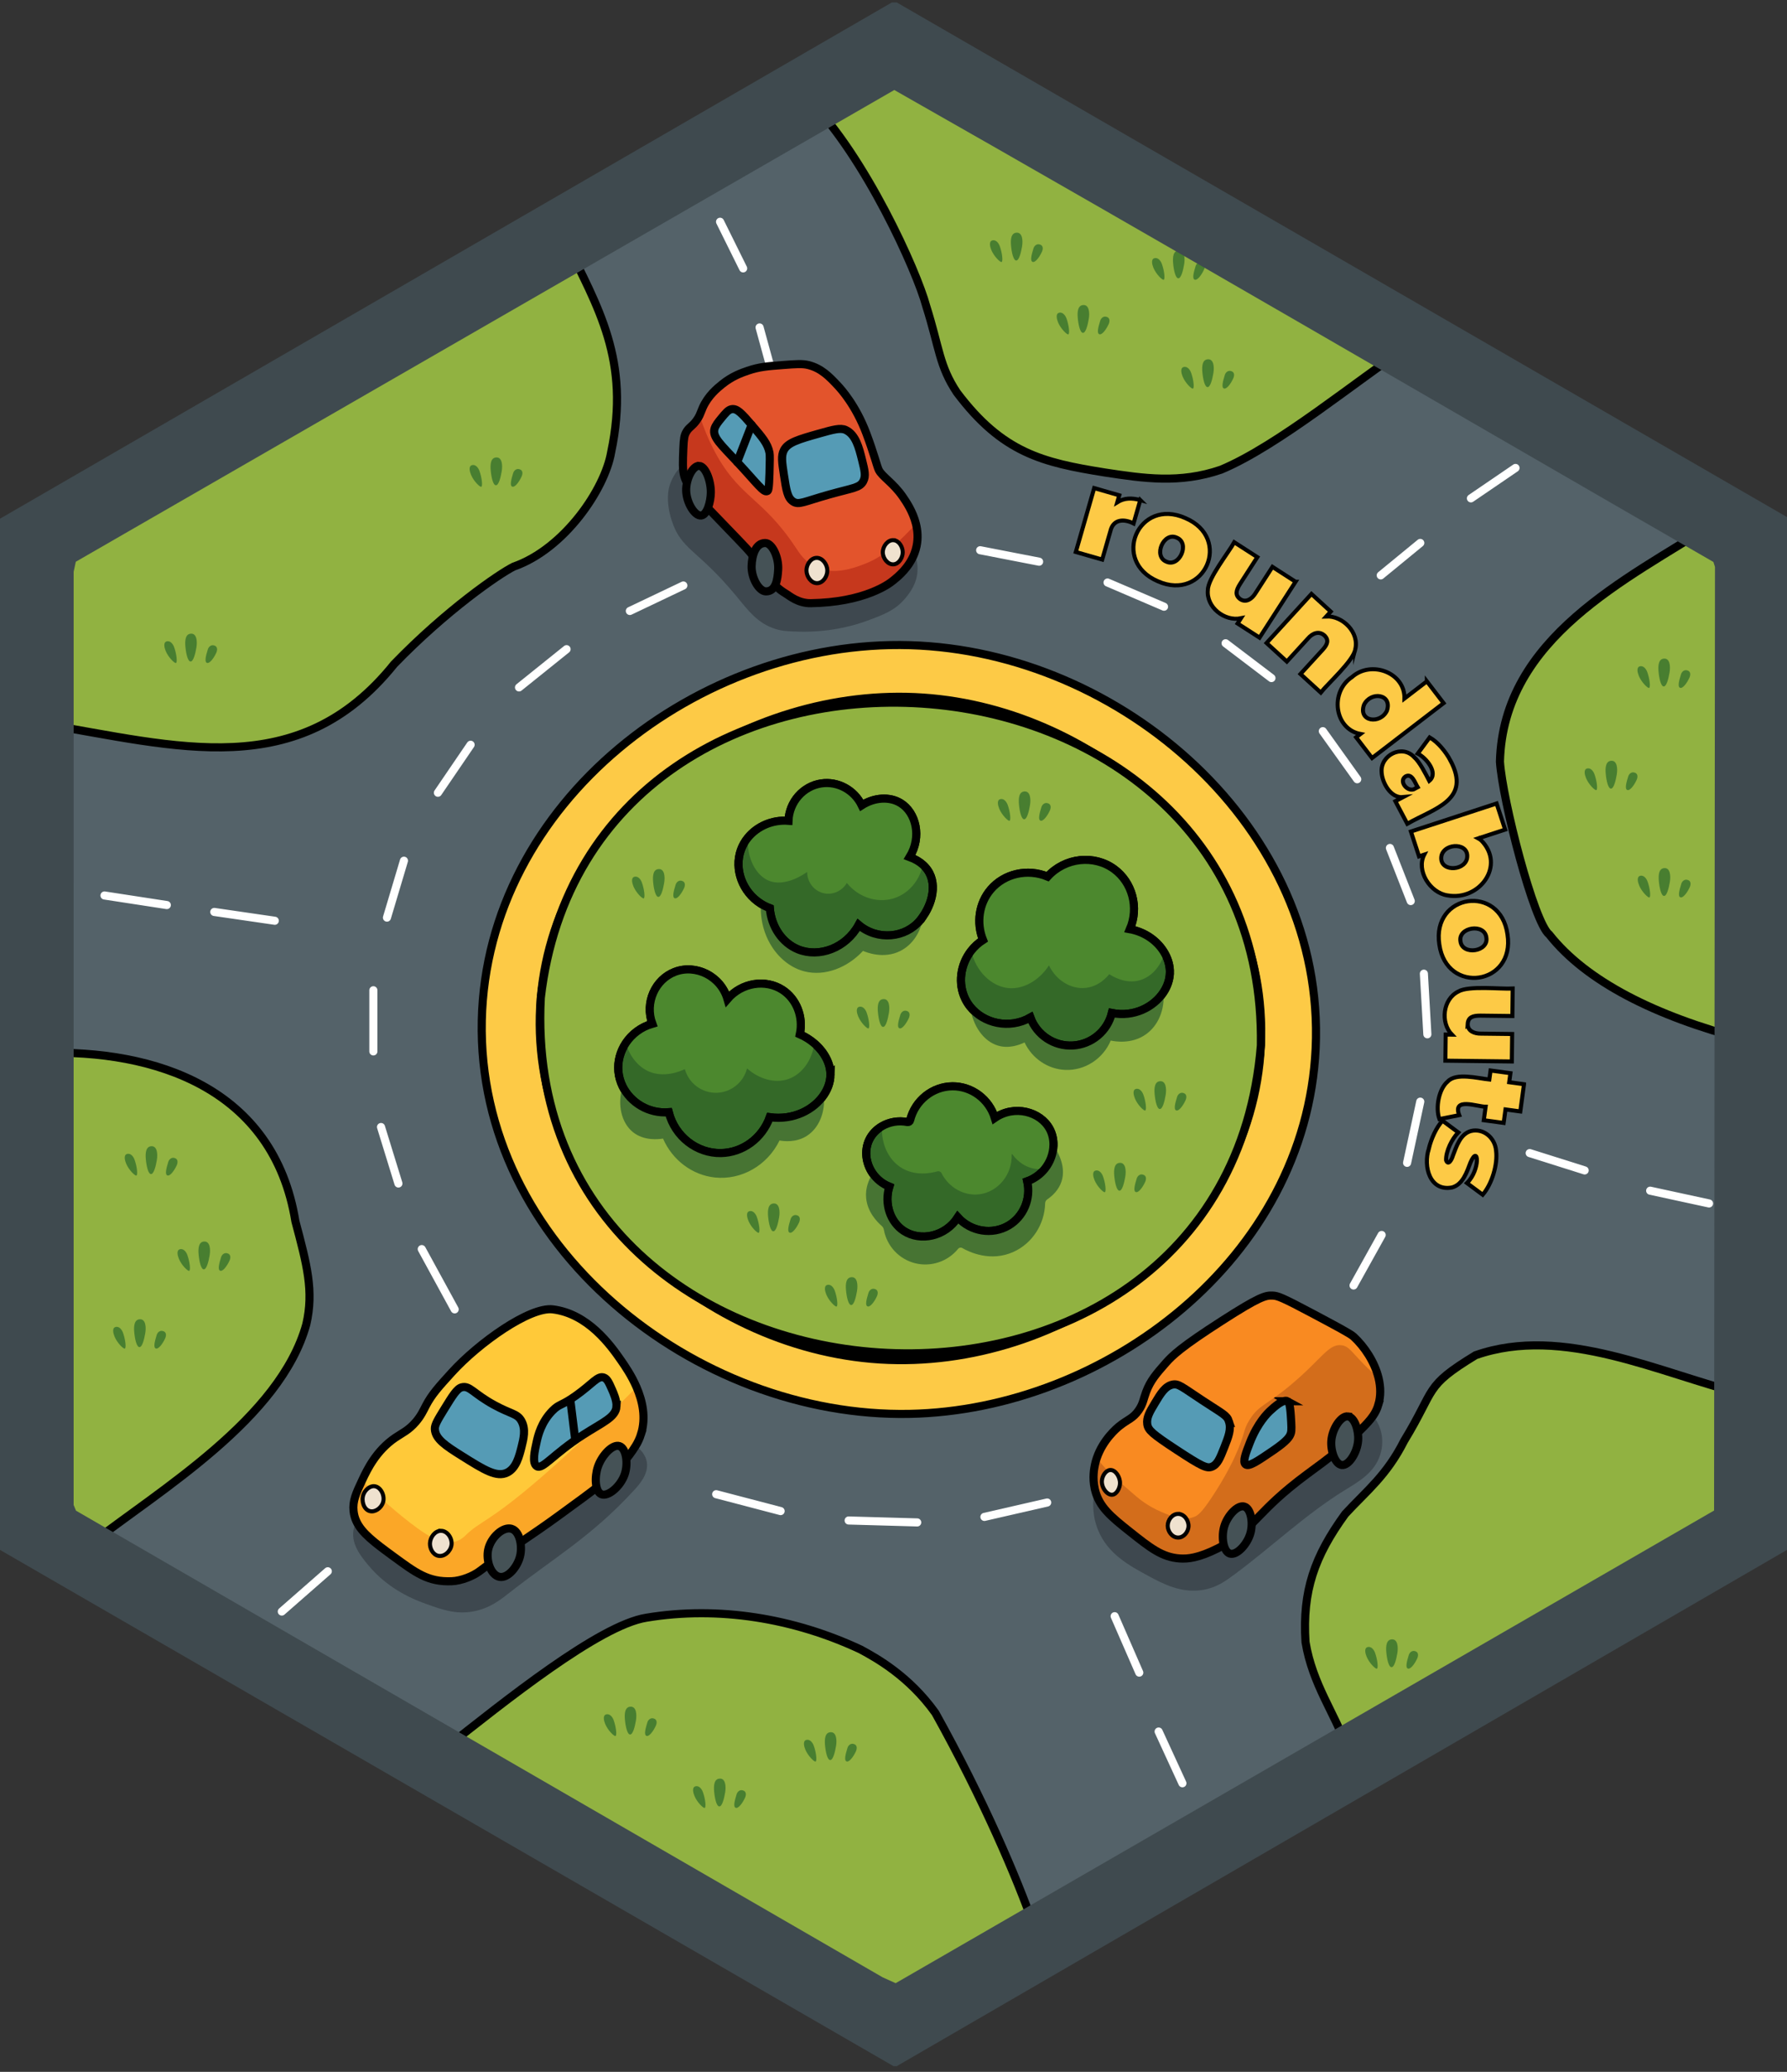 <?xml version="1.0" encoding="UTF-8"?>
<svg id="Layer_1" data-name="Layer 1" xmlns="http://www.w3.org/2000/svg" viewBox="0 0 2206 2557">
  <rect x="0" y="0" width="2206" height="2557" fill="#333333" stroke="none"/>
  <defs>
    <style>
      .cls-1 {
        fill: #d36d1b;
      }

      .cls-2 {
        fill: #477433;
      }

      .cls-3 {
        fill: #559bb5;
      }

      .cls-3, .cls-4, .cls-5, .cls-6, .cls-7, .cls-8, .cls-9, .cls-10, .cls-11, .cls-12 {
        stroke-miterlimit: 10;
      }

      .cls-3, .cls-4, .cls-5, .cls-6, .cls-8, .cls-9, .cls-10, .cls-11, .cls-12 {
        stroke: #000;
      }

      .cls-3, .cls-4, .cls-6, .cls-7, .cls-8, .cls-9, .cls-11, .cls-12 {
        stroke-width: 10px;
      }

      .cls-13 {
        fill: #3e484f;
      }

      .cls-14 {
        fill: #3f4a4f;
      }

      .cls-15 {
        fill: #4c882e;
      }

      .cls-16 {
        fill: #f98a21;
      }

      .cls-17 {
        fill: #e3542c;
      }

      .cls-4 {
        fill: #346928;
      }

      .cls-5 {
        fill: #efe2cf;
      }

      .cls-5, .cls-10 {
        stroke-width: 5px;
      }

      .cls-18 {
        fill: #c6381d;
      }

      .cls-19 {
        fill: #ffc939;
      }

      .cls-6 {
        fill: #455256;
      }

      .cls-20 {
        fill: #487e30;
      }

      .cls-7 {
        stroke: #fff;
      }

      .cls-7, .cls-8, .cls-12 {
        fill: none;
      }

      .cls-7, .cls-12 {
        stroke-linecap: round;
      }

      .cls-21 {
        fill: #546269;
      }

      .cls-22 {
        fill: #fba727;
      }

      .cls-9, .cls-10 {
        fill: #fdca46;
      }

      .cls-11 {
        fill: #91b241;
      }
    </style>
  </defs>
  <polygon class="cls-21" points="2159.1 673.75 2159.1 1877.25 1668.05 2161.21 1282.71 2384.05 1111.6 2483 1107.6 2483 554.28 2164.69 116.18 1912.66 58.1 1879.25 58.1 673.75 703.72 302.34 1004.83 129.12 1107.6 70 1111.6 70 1743.68 434.31 2121.78 652.24 2159.1 673.75"/>
  <path class="cls-9" d="M1123.14,796.26c-260.01-7.54-522.44,193.55-528.38,463.14-6.13,278.26,264.02,490.89,528.38,485.56,241.24-4.87,489.08-191.48,501-451.19,12.48-271.9-239.75-489.93-501-497.51ZM1556.52,1290.26c-11,235.62-246.07,401.53-470.24,387.57-225.83-14.06-438.8-210.58-418.68-446.23,19.7-230.76,253.22-385.66,472.02-370.68,217.57,14.89,427.69,198.26,416.9,429.34Z"/>
  <g>
    <path class="cls-11" d="M754.49,557.95c-7.8,45.84-57.83,119.56-120.35,141.34-18.45,9.23-83.27,53.83-147.64,120.35-118.11,147.02-267.55,101.27-434.5,73.53v-225.42l645.62-371.41c40.69,83.37,80.78,148.1,56.87,261.61Z"/>
    <path class="cls-11" d="M1737.58,428.31c-61.94,40.49-159.68,121.92-230.21,151.33-51.01,17.53-95.48,10.78-143.44,3.5-76.74-12.24-126.45-24.03-182.62-98.66-21.95-33-21.46-54.6-37.79-106.35-11.84-44.27-75.64-185.09-144.79-255.01,0,0,102.77-59.12,102.77-59.12,4.32-4.34,632.36,364.55,636.08,364.31Z"/>
    <path class="cls-11" d="M2153,667.75v615.02c-109.71-28.83-194.63-71.34-240.5-129.37-18.9-14.57-57.7-165.72-60.87-213.41,3.99-153.26,156.79-225.03,264.05-293.75l37.32,21.51Z"/>
    <path class="cls-11" d="M2153,1720.73v150.52l-491.05,283.96c-13.95-40.33-41.7-76.37-50.32-128.58-4.04-63.19,11.02-105.83,48.98-158.13,26.52-28.68,51.15-47.46,72.77-90.26,39.95-65.51,23.83-66.38,88.16-105.66,108.17-37.97,227.96,22.63,331.46,48.15Z"/>
    <path class="cls-11" d="M1276.61,2378.05l-171.11,98.95c-4.39,4.17-553.56-318.44-557.32-318.31,74.17-58.53,191.28-152.83,249.69-162.15,89.06-14.82,182.09.61,264.49,39.18,19.4,10.47,59.89,32.88,92.36,78.38,59.69,107.27,100.68,203.78,121.89,263.95Z"/>
    <path class="cls-11" d="M378.13,1634.4c-32.17,116.3-179.63,203.85-268.05,272.26l-58.08-33.41v-573.73c138.9-4.32,285.89,42.96,312.68,207.9,14.15,53,22.96,86.01,13.45,126.98Z"/>
    <path class="cls-11" d="M1556.52,1290.26c-44.35,544.15-916.68,485.67-888.92-58.68,60.4-521.33,897.46-466.81,888.92,58.68Z"/>
  </g>
  <g>
    <g>
      <path class="cls-20" d="M1491.57,443.41c-7.41,0-7.95,8.62-7.29,15.91.77,8.5,2.91,18.38,6.41,18.45,3.43.07,5.86-9.35,7.18-17.18s.38-17.18-6.3-17.18Z"/>
      <path class="cls-20" d="M1520.95,458.43c4.31,2.15,1.74,7.97,1.55,8.4-3.35,7.36-8.59,13.96-11.71,12.59-3.08-1.35-1.33-8.4,1.22-16.68,1.04-3.38,4.53-6.52,8.95-4.31Z"/>
      <path class="cls-20" d="M1470.36,459.98c-1.33-3.65-4.7-8.4-9.39-6.96-4.31,1.33-2.55,8.06-.99,11.82,3.34,8.03,11.11,15.48,12.7,14.76,1.88-.84.71-11.29-2.32-19.62Z"/>
    </g>
    <g>
      <path class="cls-20" d="M1455.48,309.11c-7.41,0-7.95,8.62-7.29,15.91.77,8.5,2.91,18.38,6.41,18.45,3.43.07,5.86-9.35,7.18-17.18s.38-17.18-6.3-17.18Z"/>
      <path class="cls-20" d="M1484.86,324.14c4.31,2.15,1.74,7.97,1.55,8.4-3.35,7.36-8.59,13.96-11.71,12.59-3.08-1.35-1.33-8.4,1.22-16.68,1.04-3.38,4.53-6.52,8.95-4.31Z"/>
      <path class="cls-20" d="M1434.27,325.68c-1.33-3.65-4.7-8.4-9.39-6.96-4.31,1.33-2.55,8.06-.99,11.82,3.34,8.03,11.11,15.48,12.7,14.76,1.88-.84.71-11.29-2.32-19.62Z"/>
    </g>
    <g>
      <path class="cls-20" d="M1337.75,376.45c-7.41,0-7.95,8.62-7.29,15.91.77,8.5,2.91,18.38,6.41,18.45,3.43.07,5.86-9.35,7.18-17.18s.38-17.18-6.3-17.18Z"/>
      <path class="cls-20" d="M1367.13,391.47c4.31,2.15,1.74,7.97,1.55,8.4-3.35,7.36-8.59,13.96-11.71,12.59-3.08-1.35-1.33-8.4,1.22-16.68,1.04-3.38,4.53-6.52,8.95-4.31Z"/>
      <path class="cls-20" d="M1316.54,393.02c-1.33-3.65-4.7-8.4-9.39-6.96-4.31,1.33-2.55,8.06-.99,11.82,3.34,8.03,11.11,15.48,12.7,14.76,1.88-.84.71-11.29-2.32-19.62Z"/>
    </g>
    <g>
      <path class="cls-20" d="M1255.37,287.16c-7.41,0-7.95,8.62-7.29,15.91.77,8.5,2.91,18.38,6.41,18.45,3.43.07,5.86-9.35,7.18-17.18s.38-17.18-6.3-17.18Z"/>
      <path class="cls-20" d="M1284.75,302.18c4.31,2.15,1.74,7.97,1.55,8.4-3.35,7.36-8.59,13.96-11.71,12.59-3.08-1.35-1.33-8.4,1.22-16.68,1.04-3.38,4.53-6.52,8.95-4.31Z"/>
      <path class="cls-20" d="M1234.16,303.73c-1.33-3.65-4.7-8.4-9.39-6.96-4.31,1.33-2.55,8.06-.99,11.82,3.34,8.03,11.11,15.48,12.7,14.76,1.88-.84.71-11.29-2.32-19.62Z"/>
    </g>
    <g>
      <path class="cls-20" d="M2054.7,812.82c-7.41,0-7.95,8.62-7.29,15.91.77,8.5,2.91,18.38,6.41,18.45,3.43.07,5.86-9.35,7.18-17.18s.38-17.18-6.3-17.18Z"/>
      <path class="cls-20" d="M2084.08,827.84c4.31,2.15,1.74,7.97,1.55,8.4-3.35,7.36-8.59,13.96-11.71,12.59-3.08-1.35-1.33-8.4,1.22-16.68,1.04-3.38,4.53-6.52,8.95-4.31Z"/>
      <path class="cls-20" d="M2033.49,829.39c-1.33-3.65-4.7-8.4-9.39-6.96-4.31,1.33-2.55,8.06-.99,11.82,3.34,8.03,11.11,15.48,12.7,14.76,1.88-.84.71-11.29-2.32-19.62Z"/>
    </g>
    <g>
      <path class="cls-20" d="M1989.52,938.92c-7.41,0-7.95,8.62-7.29,15.91.77,8.5,2.91,18.38,6.41,18.45,3.43.07,5.86-9.35,7.18-17.18s.38-17.18-6.3-17.18Z"/>
      <path class="cls-20" d="M2018.91,953.94c4.31,2.15,1.74,7.97,1.55,8.4-3.35,7.36-8.59,13.96-11.71,12.59-3.08-1.35-1.33-8.4,1.22-16.68,1.04-3.38,4.53-6.52,8.95-4.31Z"/>
      <path class="cls-20" d="M1968.31,955.49c-1.33-3.65-4.7-8.4-9.39-6.96-4.31,1.33-2.55,8.06-.99,11.82,3.34,8.03,11.11,15.48,12.7,14.76,1.88-.84.71-11.29-2.32-19.62Z"/>
    </g>
    <g>
      <path class="cls-20" d="M2055.07,1071.38c-7.41,0-7.95,8.62-7.29,15.91.77,8.5,2.91,18.38,6.41,18.45,3.43.07,5.86-9.35,7.18-17.18s.38-17.18-6.3-17.18Z"/>
      <path class="cls-20" d="M2084.46,1086.4c4.31,2.15,1.74,7.97,1.55,8.4-3.35,7.36-8.59,13.96-11.71,12.59-3.08-1.35-1.33-8.4,1.22-16.68,1.04-3.38,4.53-6.52,8.95-4.31Z"/>
      <path class="cls-20" d="M2033.86,1087.95c-1.33-3.65-4.7-8.4-9.39-6.96-4.31,1.33-2.55,8.06-.99,11.82,3.34,8.03,11.11,15.48,12.7,14.76,1.88-.84.71-11.29-2.32-19.62Z"/>
    </g>
    <g>
      <path class="cls-20" d="M1718.65,2023.23c-7.41,0-7.95,8.62-7.29,15.91.77,8.5,2.91,18.38,6.41,18.45,3.43.07,5.86-9.35,7.18-17.18s.38-17.18-6.3-17.18Z"/>
      <path class="cls-20" d="M1748.04,2038.25c4.31,2.15,1.74,7.97,1.55,8.4-3.35,7.36-8.59,13.96-11.71,12.59-3.08-1.35-1.33-8.4,1.22-16.68,1.04-3.38,4.53-6.52,8.95-4.31Z"/>
      <path class="cls-20" d="M1697.44,2039.8c-1.33-3.65-4.7-8.4-9.39-6.96-4.31,1.33-2.55,8.06-.99,11.82,3.34,8.03,11.11,15.48,12.7,14.76,1.88-.84.71-11.29-2.32-19.62Z"/>
    </g>
    <g>
      <path class="cls-20" d="M1265.16,976.76c-7.41,0-7.95,8.62-7.29,15.91.77,8.5,2.91,18.38,6.41,18.45,3.43.07,5.86-9.35,7.18-17.18s.38-17.18-6.3-17.18Z"/>
      <path class="cls-20" d="M1294.54,991.78c4.31,2.15,1.74,7.97,1.55,8.4-3.35,7.36-8.59,13.96-11.71,12.59-3.08-1.35-1.33-8.4,1.22-16.68,1.04-3.38,4.53-6.52,8.95-4.31Z"/>
      <path class="cls-20" d="M1243.95,993.33c-1.33-3.65-4.7-8.4-9.39-6.96-4.31,1.33-2.55,8.06-.99,11.82,3.34,8.03,11.11,15.48,12.7,14.76,1.88-.84.71-11.29-2.32-19.62Z"/>
    </g>
    <g>
      <path class="cls-20" d="M1091.02,1233.04c-7.41,0-7.95,8.62-7.29,15.91.77,8.5,2.91,18.38,6.41,18.45,3.43.07,5.86-9.35,7.18-17.18s.38-17.18-6.3-17.18Z"/>
      <path class="cls-20" d="M1120.4,1248.07c4.31,2.15,1.74,7.97,1.55,8.4-3.35,7.36-8.59,13.96-11.71,12.59-3.08-1.35-1.33-8.4,1.22-16.68,1.04-3.38,4.53-6.52,8.95-4.31Z"/>
      <path class="cls-20" d="M1069.81,1249.61c-1.33-3.65-4.7-8.4-9.39-6.96-4.31,1.33-2.55,8.06-.99,11.82,3.34,8.03,11.11,15.48,12.7,14.76,1.88-.84.71-11.29-2.32-19.62Z"/>
    </g>
    <g>
      <path class="cls-20" d="M813.57,1072.55c-7.41,0-7.95,8.62-7.29,15.91.77,8.5,2.91,18.38,6.41,18.45,3.43.07,5.86-9.35,7.18-17.18s.38-17.18-6.3-17.18Z"/>
      <path class="cls-20" d="M842.96,1087.58c4.31,2.15,1.74,7.97,1.55,8.4-3.35,7.36-8.59,13.96-11.71,12.59-3.08-1.35-1.33-8.4,1.22-16.68,1.04-3.38,4.53-6.52,8.95-4.31Z"/>
      <path class="cls-20" d="M792.36,1089.12c-1.33-3.65-4.7-8.4-9.39-6.96-4.31,1.33-2.55,8.06-.99,11.82,3.34,8.03,11.11,15.48,12.7,14.76,1.88-.84.71-11.29-2.32-19.62Z"/>
    </g>
    <g>
      <path class="cls-20" d="M1432.64,1334.37c-7.41,0-7.95,8.62-7.29,15.91.77,8.5,2.91,18.38,6.41,18.45,3.43.07,5.86-9.35,7.18-17.18s.38-17.18-6.3-17.18Z"/>
      <path class="cls-20" d="M1462.03,1349.4c4.31,2.15,1.74,7.97,1.55,8.4-3.35,7.36-8.59,13.96-11.71,12.59-3.08-1.35-1.33-8.4,1.22-16.68,1.04-3.38,4.53-6.52,8.95-4.31Z"/>
      <path class="cls-20" d="M1411.43,1350.94c-1.33-3.65-4.7-8.4-9.39-6.96-4.31,1.33-2.55,8.06-.99,11.82,3.34,8.03,11.11,15.48,12.7,14.76,1.88-.84.71-11.29-2.32-19.62Z"/>
    </g>
    <g>
      <path class="cls-20" d="M1382.79,1435.15c-7.41,0-7.95,8.62-7.29,15.91.77,8.5,2.91,18.38,6.41,18.45,3.43.07,5.86-9.35,7.18-17.18s.38-17.18-6.3-17.18Z"/>
      <path class="cls-20" d="M1412.18,1450.17c4.31,2.15,1.74,7.97,1.55,8.4-3.35,7.36-8.59,13.96-11.71,12.59-3.08-1.35-1.33-8.4,1.22-16.68,1.04-3.38,4.53-6.52,8.95-4.31Z"/>
      <path class="cls-20" d="M1361.58,1451.72c-1.33-3.65-4.7-8.4-9.39-6.96-4.31,1.33-2.55,8.06-.99,11.82,3.34,8.03,11.11,15.48,12.7,14.76,1.88-.84.71-11.29-2.32-19.62Z"/>
    </g>
    <g>
      <path class="cls-20" d="M1051.65,1576.26c-7.41,0-7.95,8.62-7.29,15.91.77,8.5,2.91,18.38,6.41,18.45,3.43.07,5.86-9.35,7.18-17.18s.38-17.18-6.3-17.18Z"/>
      <path class="cls-20" d="M1081.04,1591.28c4.31,2.15,1.74,7.97,1.55,8.4-3.35,7.36-8.59,13.96-11.71,12.59-3.08-1.35-1.33-8.4,1.22-16.68,1.04-3.38,4.53-6.52,8.95-4.31Z"/>
      <path class="cls-20" d="M1030.44,1592.83c-1.33-3.65-4.7-8.4-9.39-6.96-4.31,1.33-2.55,8.06-.99,11.82,3.34,8.03,11.11,15.48,12.7,14.76,1.88-.84.71-11.29-2.32-19.62Z"/>
    </g>
    <g>
      <path class="cls-20" d="M955.49,1485.27c-7.41,0-7.95,8.62-7.29,15.91.77,8.5,2.91,18.38,6.41,18.45,3.43.07,5.86-9.35,7.18-17.18s.38-17.18-6.3-17.18Z"/>
      <path class="cls-20" d="M984.88,1500.29c4.31,2.15,1.74,7.97,1.55,8.4-3.35,7.36-8.59,13.96-11.71,12.59-3.08-1.35-1.33-8.4,1.22-16.68,1.04-3.38,4.53-6.52,8.95-4.31Z"/>
      <path class="cls-20" d="M934.28,1501.84c-1.33-3.65-4.7-8.4-9.39-6.96-4.31,1.33-2.55,8.06-.99,11.82,3.34,8.03,11.11,15.48,12.7,14.76,1.88-.84.71-11.29-2.32-19.62Z"/>
    </g>
    <g>
      <path class="cls-20" d="M1025.74,2137.83c-7.41,0-7.95,8.62-7.29,15.91.77,8.5,2.91,18.38,6.41,18.45,3.43.07,5.86-9.35,7.18-17.18s.38-17.18-6.3-17.18Z"/>
      <path class="cls-20" d="M1055.13,2152.85c4.31,2.15,1.74,7.97,1.55,8.4-3.35,7.36-8.59,13.96-11.71,12.59-3.08-1.35-1.33-8.4,1.22-16.68,1.04-3.38,4.53-6.52,8.95-4.31Z"/>
      <path class="cls-20" d="M1004.53,2154.4c-1.33-3.65-4.7-8.4-9.39-6.96-4.31,1.33-2.55,8.06-.99,11.82,3.34,8.03,11.11,15.48,12.7,14.76,1.88-.84.71-11.29-2.32-19.62Z"/>
    </g>
    <g>
      <path class="cls-20" d="M888.87,2195.08c-7.41,0-7.95,8.62-7.29,15.91.77,8.5,2.91,18.38,6.41,18.45,3.43.07,5.86-9.35,7.18-17.18s.38-17.18-6.3-17.18Z"/>
      <path class="cls-20" d="M918.26,2210.1c4.31,2.15,1.74,7.97,1.55,8.4-3.35,7.36-8.59,13.96-11.71,12.59-3.08-1.35-1.33-8.4,1.22-16.68,1.04-3.38,4.53-6.52,8.95-4.31Z"/>
      <path class="cls-20" d="M867.67,2211.65c-1.33-3.65-4.7-8.4-9.39-6.96-4.31,1.33-2.55,8.06-.99,11.82,3.34,8.03,11.11,15.48,12.7,14.76,1.88-.84.71-11.29-2.32-19.62Z"/>
    </g>
    <g>
      <path class="cls-20" d="M778.72,2106.31c-7.41,0-7.95,8.62-7.29,15.91.77,8.5,2.91,18.38,6.41,18.45,3.43.07,5.86-9.35,7.18-17.18s.38-17.18-6.3-17.18Z"/>
      <path class="cls-20" d="M808.1,2121.33c4.31,2.15,1.74,7.97,1.55,8.4-3.35,7.36-8.59,13.96-11.71,12.59-3.08-1.35-1.33-8.4,1.22-16.68,1.04-3.38,4.53-6.52,8.95-4.31Z"/>
      <path class="cls-20" d="M757.51,2122.88c-1.33-3.65-4.7-8.4-9.39-6.96-4.31,1.33-2.55,8.06-.99,11.82,3.34,8.03,11.11,15.48,12.7,14.76,1.88-.84.71-11.29-2.32-19.62Z"/>
    </g>
    <g>
      <path class="cls-20" d="M252.46,1532.24c-7.41,0-7.95,8.62-7.29,15.91.77,8.5,2.91,18.38,6.41,18.45,3.43.07,5.86-9.35,7.18-17.18s.38-17.18-6.3-17.18Z"/>
      <path class="cls-20" d="M281.85,1547.27c4.31,2.15,1.74,7.97,1.55,8.4-3.35,7.36-8.59,13.96-11.71,12.59-3.08-1.35-1.33-8.4,1.22-16.68,1.04-3.38,4.53-6.52,8.95-4.31Z"/>
      <path class="cls-20" d="M231.25,1548.81c-1.33-3.65-4.7-8.4-9.39-6.96-4.31,1.33-2.55,8.06-.99,11.82,3.34,8.03,11.11,15.48,12.7,14.76,1.88-.84.71-11.29-2.32-19.62Z"/>
    </g>
    <g>
      <path class="cls-20" d="M187.29,1414.62c-7.41,0-7.95,8.62-7.29,15.91.77,8.5,2.91,18.38,6.41,18.45,3.43.07,5.86-9.35,7.18-17.18s.38-17.18-6.3-17.18Z"/>
      <path class="cls-20" d="M216.68,1429.64c4.31,2.15,1.74,7.97,1.55,8.4-3.35,7.36-8.59,13.96-11.71,12.59-3.08-1.35-1.33-8.4,1.22-16.68,1.04-3.38,4.53-6.52,8.95-4.31Z"/>
      <path class="cls-20" d="M166.08,1431.19c-1.33-3.65-4.7-8.4-9.39-6.96-4.31,1.33-2.55,8.06-.99,11.82,3.34,8.03,11.11,15.48,12.7,14.76,1.88-.84.71-11.29-2.32-19.62Z"/>
    </g>
    <g>
      <path class="cls-20" d="M173.01,1628.19c-7.41,0-7.95,8.62-7.29,15.91.77,8.5,2.91,18.38,6.41,18.45,3.43.07,5.86-9.35,7.18-17.18s.38-17.18-6.3-17.18Z"/>
      <path class="cls-20" d="M202.39,1643.22c4.31,2.15,1.74,7.97,1.55,8.4-3.35,7.36-8.59,13.96-11.71,12.59-3.08-1.35-1.33-8.4,1.22-16.68,1.04-3.38,4.53-6.52,8.95-4.31Z"/>
      <path class="cls-20" d="M151.8,1644.76c-1.33-3.65-4.7-8.4-9.39-6.96-4.31,1.33-2.55,8.06-.99,11.82,3.34,8.03,11.11,15.48,12.7,14.76,1.88-.84.71-11.29-2.32-19.62Z"/>
    </g>
    <g>
      <path class="cls-20" d="M613.04,564.54c-7.41,0-7.95,8.62-7.29,15.91.77,8.5,2.91,18.38,6.41,18.45,3.43.07,5.86-9.35,7.18-17.18s.38-17.18-6.3-17.18Z"/>
      <path class="cls-20" d="M642.42,579.56c4.31,2.15,1.74,7.97,1.55,8.4-3.35,7.36-8.59,13.96-11.71,12.59-3.08-1.35-1.33-8.4,1.22-16.68,1.04-3.38,4.53-6.52,8.95-4.31Z"/>
      <path class="cls-20" d="M591.83,581.11c-1.33-3.65-4.7-8.4-9.39-6.96-4.31,1.33-2.55,8.06-.99,11.82,3.34,8.03,11.11,15.48,12.7,14.76,1.88-.84.71-11.29-2.32-19.62Z"/>
    </g>
    <g>
      <path class="cls-20" d="M236.14,782.04c-7.41,0-7.95,8.62-7.29,15.91.77,8.5,2.91,18.38,6.41,18.45,3.43.07,5.86-9.35,7.18-17.18s.38-17.18-6.3-17.18Z"/>
      <path class="cls-20" d="M265.52,797.06c4.31,2.15,1.74,7.97,1.55,8.4-3.35,7.36-8.59,13.96-11.71,12.59-3.08-1.35-1.33-8.4,1.22-16.68,1.04-3.38,4.53-6.52,8.95-4.31Z"/>
      <path class="cls-20" d="M214.93,798.61c-1.33-3.65-4.7-8.4-9.39-6.96-4.31,1.33-2.55,8.06-.99,11.82,3.34,8.03,11.11,15.48,12.7,14.76,1.88-.84.71-11.29-2.32-19.62Z"/>
    </g>
  </g>
  <g>
    <path class="cls-4" d="M1444.17,1200.87c-.27,8.35-3.13,16.58-7.97,23.9-12.06,18.25-36.41,30.84-63.59,25.45-5.5,22.41-25.05,38.72-48.03,40.1-23.12,1.38-44.6-12.68-52.61-34.48-26.08,14.77-57.89,7.33-74.43-13.56-2.26-2.84-4.23-5.93-5.86-9.24-9.37-18.98-6.29-42.45,7.21-59.64,3.98-5.08,8.87-9.61,14.62-13.31-8.54-21.3-4.93-45.41,9.49-62.3,16.73-19.61,45.24-26.23,70.24-15.89,21.59-23.75,57.42-27.33,82.05-9.35,22.51,16.43,30.96,47.42,19.51,74.25,19.37,3.53,34.67,15.18,42.84,29.41,4.46,7.75,6.8,16.27,6.53,24.66Z"/>
    <path class="cls-4" d="M1139.61,1130.79c-1.21,1.78-2.49,3.48-3.82,5.1-17.89,21.78-52.49,25.31-75.8,5.65-15.77,28.78-48.92,40.73-74.86,30.14-19.52-7.98-32.97-27.91-34.84-50.85-3.93-1.49-7.61-3.34-11-5.49-22.82-14.43-33.11-42.4-24.78-66.07,1.97-5.59,4.91-10.74,8.62-15.3,11.43-14.07,30.15-22.52,50.23-20.97.91-23.45,18.26-42.84,40.49-46.12,20.24-3,40.66,7.93,49.91,27.06,15.41-9.82,34.23-11.19,47.84-2.89,19.19,11.69,26.56,41.73,11.29,66.69,6.75,2.49,12.14,5.69,16.33,9.44,19.01,16.87,13.54,44.38.39,63.61Z"/>
    <path class="cls-4" d="M1025.15,1327.04c-.18,8.33-3.09,16.69-8.14,24.22-12.28,18.28-37.25,31.63-66.72,27.57-9.31,26.11-33.52,43.77-60.26,44.26-29.74.53-56.83-20.27-64.5-50.38-24.88,1.93-47.06-11.9-56.93-31.92-2.8-5.7-4.61-11.89-5.21-18.37-1.15-12.39,2.26-24.67,9.08-34.96,7.4-11.15,18.82-19.95,32.82-23.98-9.68-26.05,3.6-54.76,27.77-64.03,25.77-9.88,56.73,5.08,64.98,33.59,17.63-20.51,47.03-24.84,67.79-11.46,17.41,11.22,26.18,33.24,21.53,54.92,6.65,2.94,12.67,6.75,17.84,11.16,12.64,10.77,20.26,25.15,19.95,39.38Z"/>
    <path class="cls-4" d="M1300.47,1413.53c-.25,10.13-3.94,20.49-10.69,28.93-5.37,6.71-12.66,12.22-21.69,15.48,4.88,21.56-4.61,43.74-23.07,54.6-20.04,11.78-46.41,7.73-62.62-10.1-15.39,23.85-46.19,30.12-66.66,16.78-16.64-10.85-24.45-33.35-17.91-54.7-8.77-3.54-15.7-9.39-20.53-16.37-8.63-12.45-10.56-28.51-4.26-41.54,3.38-7,8.95-12.75,15.8-16.71,8.98-5.19,20.14-7.3,31.38-5.09,1.47.29,2.91-.62,3.26-2.08,5.97-24.45,27.75-41.88,52.33-42.05,23.68-.15,45.15,15.75,52.26,39.08,24.24-16.67,56.29-7.85,67.79,13.65,3.28,6.13,4.77,13.07,4.61,20.11Z"/>
    <path class="cls-15" d="M1437.64,1176.21c-4.93,16.84-16.52,29.56-30.64,33.6-17.83,5.1-34.18-5.21-37.69-7.53-2.25,2.88-12.39,15.2-29.19,16.95-17.99,1.87-36.28-9.16-45.2-27.78-12.01,18.51-31.59,29.94-50.37,27.98-20.8-2.16-39.99-20.66-45.66-46.03,3.98-5.08,8.87-9.61,14.62-13.31-8.54-21.3-4.93-45.41,9.49-62.3,16.73-19.61,45.24-26.23,70.24-15.89,21.59-23.75,57.42-27.33,82.05-9.35,22.51,16.43,30.96,47.42,19.51,74.25,19.37,3.53,34.67,15.18,42.84,29.41Z"/>
    <path class="cls-2" d="M1414.66,1276.5c-18.01,12.83-39.17,8.64-43.47,7.7-9.6,22.71-32.03,37.17-55.96,36.25-21.53-.82-41.02-13.96-50.42-33.9-6.93,3.31-19.67,7.88-32.96,3.86-17.4-5.26-31.01-23.83-34.31-48.13,16.54,20.89,48.35,28.33,74.43,13.56,8.01,21.8,29.49,35.86,52.61,34.48,22.98-1.38,42.53-17.69,48.03-40.1,27.18,5.39,51.53-7.2,63.59-25.45,1.94,20.98-6.19,40.79-21.54,51.73Z"/>
    <path class="cls-15" d="M1139.22,1067.18c-3.89,19.68-17.76,35.99-36.22,41.61-20.25,6.17-43.27-1.35-57.6-19.06-5.87,9.96-17.35,15.07-28.25,12.74-11.98-2.57-20.8-13.6-20.72-26.37-2.4,1.77-26.95,19.36-47.55,10.74-15.67-6.56-27.03-27.45-25.75-52.87,11.43-14.07,30.15-22.52,50.23-20.97.91-23.45,18.26-42.84,40.49-46.12,20.24-3,40.66,7.93,49.91,27.06,15.41-9.82,34.23-11.19,47.84-2.89,19.19,11.69,26.56,41.73,11.29,66.69,6.75,2.49,12.14,5.69,16.33,9.44Z"/>
    <path class="cls-2" d="M1139.61,1130.79c-2.28,18.78-12.67,34.95-28.01,42.77-20.97,10.69-42.82,1.49-46.23,0-19.46,20.96-47.06,31.48-71.76,25.42-31.92-7.82-56.55-42.73-54.32-83.64,3.39,2.15,7.07,4,11,5.49,1.87,22.94,15.32,42.87,34.84,50.85,25.94,10.59,59.09-1.36,74.86-30.14,23.31,19.66,57.91,16.13,75.8-5.65,1.33-1.62,2.61-3.32,3.82-5.1Z"/>
    <path class="cls-15" d="M1005.2,1287.66c-2.55,21.01-15.31,38.3-32.13,44.09-16.5,5.68-36.11.02-50.88-13.18-4.34,17.41-19.93,29.82-37.81,30.13-18.03.31-34.14-11.75-38.94-29.19-5.6,2.62-25.46,11.08-44.39,2.91-13.25-5.72-23.59-18.52-28.58-34.96,7.4-11.15,18.82-19.95,32.82-23.98-9.68-26.05,3.6-54.76,27.77-64.03,25.77-9.88,56.73,5.08,64.98,33.59,17.63-20.51,47.03-24.84,67.79-11.46,17.41,11.22,26.18,33.24,21.53,54.92,6.65,2.94,12.67,6.75,17.84,11.16Z"/>
    <path class="cls-2" d="M995.96,1401.9c-13.09,8.35-27.75,6.68-33.66,5.65-14.99,30.88-47.16,49.12-79.8,45.67-27.99-2.96-52.46-21.45-64.03-48.03-5.17.84-23.42,3.15-37.19-8-14.1-11.4-19.58-33.72-12.68-56.4,9.87,20.02,32.05,33.85,56.93,31.92,7.67,30.11,34.76,50.91,64.5,50.38,26.74-.49,50.95-18.15,60.26-44.26,29.47,4.06,54.44-9.29,66.72-27.57,2.08,21.56-6.11,41.11-21.05,50.64Z"/>
    <path class="cls-15" d="M1289.78,1442.46c-3.92.64-8.2.72-12.75-.07-15.33-2.65-24.18-13.41-27.24-17.77-.29-.42-.93-.19-.91.32.89,24.87-17.02,46.04-39.64,48.99-18.77,2.45-37.88-8.02-46.96-26.06-.94-1.87-3.11-2.8-5.13-2.22-8.32,2.37-28.36,6.23-45.55-5.14-15.38-10.18-24.07-29.63-22.76-50.61,8.31-4.8,18.5-6.97,28.88-5.51,2.88.4,5.6-1.32,6.41-4.11,6.79-23.15,27.93-39.43,51.68-39.59,21.77-.14,41.67,13.29,50.26,33.58,1.14,2.69,4.29,3.91,6.87,2.54,23.49-12.5,52.17-3.48,62.92,16.61,8.01,14.96,5.36,34.73-6.08,49.04Z"/>
    <path class="cls-2" d="M1310.46,1457.94c-3.54,11.02-11.68,18.22-17.7,22.35-1.56,1.07-2.5,2.84-2.55,4.73-.68,26.04-15.86,49.48-39.07,60-28.29,12.83-54.7.22-63.33-4.78-1.67-.97-3.77-.54-4.99.96-12.58,15.55-33.12,22.65-52.68,17.95-20.07-4.83-35.38-21.21-39.03-41.45-.33-1.81-1.25-3.45-2.63-4.67-6.32-5.54-17.64-17.45-19.25-34.4-1.13-11.96,2.97-22.28,8.07-30.49,3.98,5.75,9.38,10.73,16.06,14.29,2.49,1.33,3.82,4.1,3.24,6.86-4.1,19.85,3.73,39.88,19.13,49.92,19.09,12.44,47.17,7.83,63.35-12.2,1.81-2.24,5.16-2.54,7.32-.63,16.31,14.42,40.15,17,58.61,6.15,17.4-10.24,26.83-30.53,23.77-50.88-.32-2.14.84-4.25,2.81-5.13,7.42-3.33,13.52-8.24,18.18-14.06,6.75-8.44,10.44-18.8,10.69-28.93,6.79,9.97,15.53,27.18,9.99,44.41Z"/>
    <path class="cls-8" d="M1444.17,1200.87c-.27,8.35-3.13,16.58-7.97,23.9-12.06,18.25-36.41,30.84-63.59,25.45-5.5,22.41-25.05,38.72-48.03,40.1-23.12,1.38-44.6-12.68-52.61-34.48-26.08,14.77-57.89,7.33-74.43-13.56-2.26-2.84-4.23-5.93-5.86-9.24-9.37-18.98-6.29-42.45,7.21-59.64,3.98-5.08,8.87-9.61,14.62-13.31-8.54-21.3-4.93-45.41,9.49-62.3,16.73-19.61,45.24-26.23,70.24-15.89,21.59-23.75,57.42-27.33,82.05-9.35,22.51,16.43,30.96,47.42,19.51,74.25,19.37,3.53,34.67,15.18,42.84,29.41,4.46,7.75,6.8,16.27,6.53,24.66Z"/>
    <path class="cls-8" d="M1139.61,1130.79c-1.21,1.78-2.49,3.48-3.82,5.1-17.89,21.78-52.49,25.31-75.8,5.65-15.77,28.78-48.92,40.73-74.86,30.14-19.52-7.98-32.97-27.91-34.84-50.85-3.93-1.49-7.61-3.34-11-5.49-22.82-14.43-33.11-42.4-24.78-66.07,1.97-5.59,4.91-10.74,8.62-15.3,11.43-14.07,30.15-22.52,50.23-20.97.91-23.45,18.26-42.84,40.49-46.12,20.24-3,40.66,7.93,49.91,27.06,15.41-9.82,34.23-11.19,47.84-2.89,19.19,11.69,26.56,41.73,11.29,66.69,6.75,2.49,12.14,5.69,16.33,9.44,19.01,16.87,13.54,44.38.39,63.61Z"/>
    <path class="cls-8" d="M1025.15,1327.04c-.18,8.33-3.09,16.69-8.14,24.22-12.28,18.28-37.25,31.63-66.72,27.57-9.31,26.11-33.52,43.77-60.26,44.26-29.74.53-56.83-20.27-64.5-50.38-24.88,1.93-47.06-11.9-56.93-31.92-2.8-5.7-4.61-11.89-5.21-18.37-1.15-12.39,2.26-24.67,9.08-34.96,7.4-11.15,18.82-19.95,32.82-23.98-9.68-26.05,3.6-54.76,27.77-64.03,25.77-9.88,56.73,5.08,64.98,33.59,17.63-20.51,47.03-24.84,67.79-11.46,17.41,11.22,26.18,33.24,21.53,54.92,6.65,2.94,12.67,6.75,17.84,11.16,12.64,10.77,20.26,25.15,19.95,39.38Z"/>
    <path class="cls-8" d="M1300.47,1413.53c-.25,10.13-3.94,20.49-10.69,28.93-5.37,6.71-12.66,12.22-21.69,15.48,4.88,21.56-4.61,43.74-23.07,54.6-20.04,11.78-46.41,7.73-62.62-10.1-15.39,23.85-46.19,30.12-66.66,16.78-16.64-10.85-24.45-33.35-17.91-54.7-8.77-3.54-15.7-9.39-20.53-16.37-8.63-12.45-10.56-28.51-4.26-41.54,3.38-7,8.95-12.75,15.8-16.71,8.98-5.19,20.14-7.3,31.38-5.09,1.47.29,2.91-.62,3.26-2.08,5.97-24.45,27.75-41.88,52.33-42.05,23.68-.15,45.15,15.75,52.26,39.08,24.24-16.67,56.29-7.85,67.79,13.65,3.28,6.13,4.77,13.07,4.61,20.11Z"/>
  </g>
  <g>
    <line class="cls-7" x1="1870.86" y1="577.52" x2="1815.82" y2="615.05"/>
    <line class="cls-7" x1="1753.28" y1="670.08" x2="1704.49" y2="710.11"/>
    <line class="cls-7" x1="2109.77" y1="1485.27" x2="2037.09" y2="1469.51"/>
    <line class="cls-7" x1="1956.22" y1="1444.5" x2="1888.37" y2="1423.1"/>
    <line class="cls-7" x1="1737.01" y1="1435.15" x2="1753.28" y2="1359.61"/>
    <line class="cls-7" x1="1762.03" y1="1276.5" x2="1757.75" y2="1201.69"/>
    <line class="cls-7" x1="1741.51" y1="1112.06" x2="1715.82" y2="1046.53"/>
    <line class="cls-7" x1="1675.46" y1="961.71" x2="1633" y2="902.38"/>
    <line class="cls-7" x1="1569.57" y1="836.86" x2="1512.96" y2="793.88"/>
    <line class="cls-7" x1="1436.95" y1="748.79" x2="1367.23" y2="718.92"/>
    <line class="cls-7" x1="1282.74" y1="693.23" x2="1209.98" y2="679.08"/>
    <line class="cls-7" x1="843.57" y1="722.59" x2="777.52" y2="754.04"/>
    <line class="cls-7" x1="699.42" y1="801.21" x2="640.71" y2="848.39"/>
    <line class="cls-7" x1="580.95" y1="919.16" x2="540.59" y2="978.39"/>
    <line class="cls-7" x1="498.66" y1="1062.26" x2="477.69" y2="1132.5"/>
    <line class="cls-7" x1="460.91" y1="1222.14" x2="460.91" y2="1297.62"/>
    <line class="cls-7" x1="470.35" y1="1390.93" x2="491.84" y2="1460.64"/>
    <line class="cls-7" x1="1705.62" y1="1524.16" x2="1670.93" y2="1586.5"/>
    <line class="cls-7" x1="1459.66" y1="2200.84" x2="1430.3" y2="2137.01"/>
    <line class="cls-7" x1="1406.4" y1="2064.3" x2="1376.02" y2="1994.66"/>
    <line class="cls-7" x1="1292.73" y1="1854.35" x2="1215.24" y2="1872.11"/>
    <line class="cls-7" x1="1132.28" y1="1878.93" x2="1047.63" y2="1876.54"/>
    <line class="cls-7" x1="963.65" y1="1864.94" x2="884.11" y2="1844.11"/>
    <line class="cls-7" x1="520.64" y1="1541.59" x2="561.28" y2="1615.98"/>
    <line class="cls-7" x1="339.21" y1="1136.37" x2="264.53" y2="1125.5"/>
    <line class="cls-7" x1="205.93" y1="1116.99" x2="129" y2="1105.18"/>
    <line class="cls-7" x1="888.9" y1="273.69" x2="917.4" y2="331.23"/>
    <line class="cls-7" x1="937.68" y1="404.12" x2="954.66" y2="466.05"/>
    <line class="cls-7" x1="404.65" y1="1939.21" x2="347.87" y2="1988.92"/>
  </g>
  <g>
    <path class="cls-1" d="M1701.54,1733.71c-1.51,5.07-3.6,9.38-6.54,13.67-3.83,5.62-9.1,11.19-16.4,18.34-36.89,36.21-56.56,45.56-86.96,70.72-44.11,36.5-48.04,54.33-88.4,74.54-23.69,11.87-37.03,13.09-46.83,12.43-21.91-1.48-36.49-13.07-62.12-33.45-22.81-18.13-37.37-30.06-42.53-51.13-.11-.45-.21-.89-.31-1.33-3.11-14.05-.65-25.82.31-30.21.6-2.72,1.34-5.33,2.19-7.84,7.81-22.92,25.06-37.17,27.92-39.46,10.5-8.45,16.84-9.27,23.89-19.59,5.46-8.01,5.75-13.52,9.08-22.46,5.23-14.09,12.8-22.69,24.37-35.84,7.99-9.09,19.13-19.87,69.28-52.08,46.16-29.65,53.85-31.51,62.6-31.06,6.11.31,10.69,1.64,50.65,22.93,30.21,16.1,45.4,24.22,49.19,27.72,13.41,12.35,26.07,31.19,30.89,51.19,2.62,10.91,2.91,22.16-.28,32.91Z"/>
    <path class="cls-3" d="M1589.72,1729.41c-5.6-3.14-16.81,7.16-21.5,11.47-3.23,2.97-15.64,14.82-25.33,39.66-4.8,12.32-9.18,23.56-5.26,26.76,4.04,3.29,14.52-3.84,33.45-16.72,18.31-12.47,21.15-17.48,22.46-21.77,1.09-3.56.72-9.29,0-20.76-1.06-16.69-2.96-18.15-3.82-18.64Z"/>
    <path class="cls-16" d="M1701.82,1700.8c-5.81-5.01-12-10.74-18.36-17.21-15.37-15.63-18.11-21.72-26.65-23.21-16.36-2.83-24.71,16.36-62.58,48.15-31.73,26.64-39.9,24.95-51.74,43.83-8.71,13.9-3.69,13.88-18.91,47.27-.46,1.03-10.53,22.87-28.36,49.42-12.11,18.05-16.34,21.19-21.06,23.06-13.55,5.37-28.2-.9-40.83-6.29-16.36-7-27.11-16.01-30.51-18.91-20.03-17.1-37.77-32.25-48.87-47.46,7.81-22.92,25.06-37.17,27.92-39.46,10.5-8.45,16.84-9.27,23.89-19.59,5.46-8.01,5.75-13.52,9.08-22.46,5.23-14.09,12.8-22.69,24.37-35.84,7.99-9.09,19.13-19.87,69.28-52.08,46.16-29.65,53.85-31.51,62.6-31.06,6.11.31,10.69,1.64,50.65,22.93,30.21,16.1,45.4,24.22,49.19,27.72,13.41,12.35,26.07,31.19,30.89,51.19Z"/>
    <path class="cls-3" d="M1517.09,1754.25c-2.46-7.56-7.16-9.1-32.02-25.43-26.28-17.27-30.29-21.63-37.75-19.96-9.1,2.04-14.53,11.09-21.5,22.7-6.49,10.81-10.7,17.83-9.56,26.04,1.04,7.42,5.9,11.86,35.84,31.54,31.85,20.94,37.84,23.48,43.96,21.02,6.94-2.79,9.93-10.35,15.29-23.89,5.14-13,8.86-22.4,5.73-32.02Z"/>
    <path class="cls-5" d="M1454.39,1868.39c7.63.01,13.38,8.36,12.77,15.9-.52,6.43-5.74,13.3-12.77,13.32-7.4.03-12.89-7.53-12.89-14.61,0-7.21,5.7-14.62,12.89-14.61Z"/>
    <path class="cls-5" d="M1370.58,1814.24c6.44-.33,12.21,8.57,12.03,16.33-.14,6.24-4.15,13.62-9.45,14.18-6.48.69-13.74-8.9-12.89-17.62.56-5.83,4.88-12.61,10.31-12.89Z"/>
    <path class="cls-13" d="M1703.85,1795.33c-7.03,22.58-27.65,33.86-43.82,43.84-48.41,29.85-89.9,69.7-135.59,103.57-11.12,8.25-22.03,16.37-38.68,19.34-26.82,4.8-49.65-7.13-67.47-16.76-24.36-13.15-50.65-27.35-62.75-56.93-7.16-17.51-7.2-35.16-4.09-50.89.1.44.2.88.31,1.33,5.16,21.07,19.72,33,42.53,51.13,25.63,20.38,40.21,31.97,62.12,33.45,9.8.66,23.14-.56,46.83-12.43,40.36-20.21,44.29-38.04,88.4-74.54,30.4-25.16,50.07-34.51,86.96-70.72,7.3-7.15,12.57-12.72,16.4-18.34,3.51,4.32,6.73,9.66,8.85,16.15,4.98,15.21,1.13,28.19,0,31.8Z"/>
    <path class="cls-8" d="M1701.54,1733.71c-1.51,5.07-3.6,9.38-6.54,13.67-3.83,5.62-9.1,11.19-16.4,18.34-36.89,36.21-56.56,45.56-86.96,70.72-44.11,36.5-48.04,54.33-88.4,74.54-23.69,11.87-37.03,13.09-46.83,12.43-21.91-1.48-36.49-13.07-62.12-33.45-22.81-18.13-37.37-30.06-42.53-51.13-.11-.45-.21-.89-.31-1.33-3.11-14.05-.65-25.82.31-30.21.6-2.72,1.34-5.33,2.19-7.84,7.81-22.92,25.06-37.17,27.92-39.46,10.5-8.45,16.84-9.27,23.89-19.59,5.46-8.01,5.75-13.52,9.08-22.46,5.23-14.09,12.8-22.69,24.37-35.84,7.99-9.09,19.13-19.87,69.28-52.08,46.16-29.65,53.85-31.51,62.6-31.06,6.11.31,10.69,1.64,50.65,22.93,30.21,16.1,45.4,24.22,49.19,27.72,13.41,12.35,26.07,31.19,30.89,51.19,2.62,10.91,2.91,22.16-.28,32.91Z"/>
    <path class="cls-6" d="M1664.12,1748.06c8.01,1.09,13.37,17.09,12.46,29.65-1.08,15.03-11.56,31.41-20.2,30.38-8.08-.96-13.9-17.08-12.89-30.02,1.17-15.06,12.03-31.19,20.63-30.02Z"/>
    <path class="cls-6" d="M1536.12,1859.37c8.12,2.45,10.98,19.63,7.66,32.23-3.81,14.46-17.2,28.41-25.54,25.79-8.17-2.57-11.02-20.87-6.69-34.38,4.13-12.88,16.3-26.14,24.57-23.64Z"/>
  </g>
  <g>
    <path class="cls-22" d="M791.27,1770.2c-1.71,5.39-3.88,9.83-6.4,14.01-1.21,2.01-2.51,3.97-3.88,5.94-22.03,31.89-45.87,47.03-91.26,80.38-32.12,23.6-66.07,44.66-97.87,68.68-7.64,5.77-22.18,11.85-34.35,12.31-29.16,1.13-44.01-10.2-72.68-31.2-22.59-16.55-38.05-28.11-44.79-42.55-1.87-4-3.07-8.22-3.56-12.83-1.32-12.36,3-21.93,10.48-37.76h0c.21-.46.42-.91.64-1.37,5.58-11.82,16.68-35.31,40.26-51.38,8.66-5.9,16.39-9.02,25.38-19.48,6.66-7.75,9.41-14.18,12.69-20.41,7.18-13.63,15.31-22.58,31.58-40.49,33.35-36.74,96.56-81.6,124.97-78.07,43.34,5.39,71.18,44.09,84.61,63.56,4.57,6.61,12.57,18.21,18.73,32.5,7.27,16.88,11.99,37.52,5.45,58.16Z"/>
    <path class="cls-19" d="M785.82,1712.04c-26.23,26.53-72.14,71.85-117.85,111.35-64.83,56.03-74.77,53.29-93.68,71.92-1.11,1.09-4.63,4.61-10.28,6.65-16.45,5.97-35.25-6.18-48.35-15.62-24.25-17.47-49.31-40.31-68.7-59.16h0c.21-.46.42-.91.64-1.37,5.58-11.82,16.68-35.31,40.26-51.38,8.66-5.9,16.39-9.02,25.38-19.48,6.66-7.75,9.41-14.18,12.69-20.41,7.18-13.63,15.31-22.58,31.58-40.49,33.35-36.74,96.56-81.6,124.97-78.07,43.34,5.39,71.18,44.09,84.61,63.56,4.57,6.61,12.57,18.21,18.73,32.5Z"/>
    <path class="cls-3" d="M643.79,1753.88c-5.16-9.52-12.61-8.32-33.85-19.95-25.92-14.18-30.01-24.28-39.89-21.76-5.97,1.52-11.23,10.08-21.76,27.2-7.79,12.67-11.69,19.11-11.48,24.18.5,12.44,13.36,20.76,33.24,33.24,27.39,17.2,43.15,27.09,56.21,20.55,11.01-5.52,14.65-19.98,17.53-31.43,2.58-10.26,5.5-21.88,0-32.03Z"/>
    <path class="cls-3" d="M761.05,1735.75c.45-7.22-3.6-16.38-5.44-20.55-3.96-8.96-6.04-13.66-10.27-15.11-7.51-2.56-13.93,7.77-34.45,22.36-18.31,13.02-20.2,9.76-29.01,18.74-13.74,14-17.66,30.56-19.34,38.08-2.5,11.19-5.91,26.44,0,30.22,7.32,4.68,19.56-14.26,57.42-38.68,23.8-15.35,40.26-21.6,41.1-35.06Z"/>
    <path class="cls-13" d="M782.81,1839.1c-52.97,57.67-98.51,83.04-155.94,128.14-8.99,7.06-22.74,18.11-43.52,21.68-20.94,3.6-37.61-2.35-56.21-8.99-14.01-5-47.2-17.31-73.13-48.96-8.76-10.68-20.11-24.94-17.77-41.71.62-4.41,2.09-8.26,3.8-11.49,6.74,14.44,22.2,26,44.79,42.55,28.67,21,43.52,32.33,72.68,31.2,12.17-.46,26.71-6.54,34.35-12.31,31.8-24.02,65.75-45.08,97.87-68.68,45.39-33.35,69.23-48.49,91.26-80.38,1.37-1.97,2.67-3.93,3.88-5.94,6.12,4.79,12.26,11.57,13.65,20.44,2.28,14.52-9.29,27.46-15.71,34.45Z"/>
    <path class="cls-5" d="M544.67,1889.27c7.82.26,13.85,9.37,12.69,17.53-1.11,7.83-8.85,14.9-16.4,13.3-6.72-1.43-10.43-9.12-10.19-15.4.28-7.53,6.32-15.68,13.9-15.42Z"/>
    <path class="cls-5" d="M462.47,1834.27c7.69.98,13.09,11.84,10.27,20.26-2.22,6.63-9.71,12.23-16.32,10.41-7.48-2.06-10.57-12.71-7.86-20.26,2.02-5.62,7.85-11.18,13.9-10.41Z"/>
    <line class="cls-8" x1="703.98" y1="1727.11" x2="710.17" y2="1777.37"/>
    <path class="cls-8" d="M791.27,1770.2c-1.71,5.39-3.88,9.83-6.4,14.01-1.21,2.01-2.51,3.97-3.88,5.94-22.03,31.89-45.87,47.03-91.26,80.38-32.12,23.6-66.07,44.66-97.87,68.68-7.64,5.77-22.18,11.85-34.35,12.31-29.16,1.13-44.01-10.2-72.68-31.2-22.59-16.55-38.05-28.11-44.79-42.55-1.87-4-3.07-8.22-3.56-12.83-1.32-12.36,3-21.93,10.48-37.76h0c.21-.46.42-.91.64-1.37,5.58-11.82,16.68-35.31,40.26-51.38,8.66-5.9,16.39-9.02,25.38-19.48,6.66-7.75,9.41-14.18,12.69-20.41,7.18-13.63,15.31-22.58,31.58-40.49,33.35-36.74,96.56-81.6,124.97-78.07,43.34,5.39,71.18,44.09,84.61,63.56,4.57,6.61,12.57,18.21,18.73,32.5,7.27,16.88,11.99,37.52,5.45,58.16Z"/>
    <path class="cls-6" d="M771.22,1819.38c4.55-13.57,1.7-31.97-6.54-34.67-8.52-2.8-21.83,11.51-26.59,25.5-4.28,12.57-3.61,30.6,4.23,33.91,8.26,3.48,23.84-9.62,28.9-24.74Z"/>
    <path class="cls-6" d="M631.71,1886.85c9.9,3.18,13.44,21.02,10.27,33.85-3.19,12.92-14.81,27.39-25.39,25.39-10.62-2.01-16.97-20.01-13.9-33.85,3.33-15.02,18.56-28.75,29.01-25.39Z"/>
  </g>
  <g>
    <path class="cls-13" d="M1132.7,702.66c-.24,17.47-9.84,29.36-15.07,35.65-12.33,14.83-26.78,20.34-48.08,28.14-9.06,3.32-41.2,14.41-84.07,13.08-13.11-.4-19.67-.6-28.13-3.27-22.9-7.21-34.08-23.39-49.72-42.2-47.23-56.75-66.85-55.28-78.51-91.91-7.75-24.37-3.6-39.25-2.61-42.53,3.39-11.26,9.83-19.96,16.55-26.44.03,3.29.18,6.14.51,8.68,2.13,16.38,12.7,26.97,33.83,48.86,30.4,31.49,45.61,47.23,48.86,51.32,20.58,25.87,23.97,38.75,44.34,50.91,4.07,2.43,14.74,11.75,30.38,11.49,31.41-.5,56.43-5.86,75.54-13.54,14.49-5.83,21.91-11.08,26.48-14.78,5.55-4.51,19.2-15.57,25.88-33.18,2.2,5.37,3.93,12.05,3.82,19.72Z"/>
    <path class="cls-18" d="M1131.53,673.83c-.65,3.21-1.55,6.25-2.65,9.11-6.68,17.61-20.33,28.67-25.88,33.18-4.57,3.7-11.99,8.95-26.48,14.78-19.11,7.68-44.13,13.04-75.54,13.54-15.64.26-26.31-9.06-30.38-11.49-20.37-12.16-23.76-25.04-44.34-50.91-3.25-4.09-18.46-19.83-48.86-51.32-21.13-21.89-31.7-32.48-33.83-48.86-.33-2.54-.48-5.39-.51-8.68-.06-5.3.2-11.71.51-19.64.5-12.59,1.33-16.3,3.45-20.12,3.53-6.34,7.19-6.75,12.73-14.37,1.77-2.42,2.94-4.5,3.87-6.49,1.45-3.08,2.32-5.94,3.93-9.52,6.65-14.8,17.74-23.81,23.81-28.74,12.28-9.97,23.99-14.09,32.02-16.83,13.96-4.77,24.71-5.57,43.52-6.98,15.73-1.18,23.59-1.77,30.79-.01,16.04,3.91,25.97,14.23,36.13,25.05,4.7,5,22.65,24.82,35.72,59.53,9.28,24.64,13.02,40.17,15.19,44.75,4.01,8.45,17.88,15.98,29.97,33.67,4.06,5.94,12.17,17.8,15.96,32.82,2.1,8.36,2.88,17.69.87,27.53Z"/>
    <path class="cls-17" d="M1130.66,646.3c-4.14,4.8-8.8,9.79-14.01,14.82-13.47,13-27.73,26.77-50.7,35.41-11.99,4.51-36.48,13.72-58.55,3.49-13.6-6.3-20.56-17.34-24.86-23.85-42.28-64.1-71.47-61.56-102.72-123.65-4.98-9.89-10.92-23.24-16.2-39.96,1.45-3.08,2.32-5.94,3.93-9.52,6.65-14.8,17.74-23.81,23.81-28.74,12.28-9.97,23.99-14.09,32.02-16.83,13.96-4.77,24.71-5.57,43.52-6.98,15.73-1.18,23.59-1.77,30.79-.01,16.04,3.91,25.97,14.23,36.13,25.05,4.7,5,22.65,24.82,35.72,59.53,9.28,24.64,13.02,40.17,15.19,44.75,4.01,8.45,17.88,15.98,29.97,33.67,4.06,5.94,12.17,17.8,15.96,32.82Z"/>
    <path class="cls-3" d="M1011.15,535.06c17.5-4.94,26.39-7.34,32.74-4.45,12.49,5.68,16.54,21.97,20.27,36.97,3.28,13.21,4.92,19.81,1.56,26.28-4.33,8.33-12.66,8.22-42.09,16.48-31.31,8.79-37.46,13.29-44.54,8.69-7.05-4.58-8.48-14.04-11.36-32.96-2.4-15.77-3.59-23.65-.03-30.51,4.91-9.46,17.83-13.26,43.45-20.49Z"/>
    <path class="cls-3" d="M949.91,558.67c-2.25-11.29-8.85-18.96-22.05-34.3-11.76-13.67-17.94-20.66-24.72-19.37-4.22.8-7.3,4.55-12.69,11.13-3.75,4.57-7.31,8.92-8.46,13.23-2.7,10.15,8.12,19.52,28.06,40.89,24.59,26.35,32.48,38.19,37.19,35.85,1.13-.56,2.13-1.96,2.67-22.05.4-14.9.61-22.35,0-25.39Z"/>
    <line class="cls-12" x1="927.86" y1="524.37" x2="910.04" y2="570.25"/>
    <path class="cls-5" d="M1103,666.66c6.77.43,11.42,8.3,11.38,15.02-.04,6.64-4.66,14.4-11.38,14.83-7.08.45-13.21-7.46-13.21-14.93,0-7.47,6.12-15.38,13.21-14.93Z"/>
    <path class="cls-5" d="M1007.85,688.51c7.41-.29,13.24,7.85,13.46,15.22.22,7.39-5.13,15.82-12.49,16-7.44.19-13.2-8.16-13.27-15.61-.06-7.1,5.03-15.33,12.29-15.61Z"/>
    <path class="cls-8" d="M1131.53,673.83c-.65,3.21-1.55,6.25-2.65,9.11-6.68,17.61-20.33,28.67-25.88,33.18-4.57,3.7-11.99,8.95-26.48,14.78-19.11,7.68-44.13,13.04-75.54,13.54-15.64.26-26.31-9.06-30.38-11.49-20.37-12.16-23.76-25.04-44.34-50.91-3.25-4.09-18.46-19.83-48.86-51.32-21.13-21.89-31.7-32.48-33.83-48.86-.33-2.54-.48-5.39-.51-8.68-.06-5.3.2-11.71.51-19.64.5-12.59,1.33-16.3,3.45-20.12,3.53-6.34,7.19-6.75,12.73-14.37,1.77-2.42,2.94-4.5,3.87-6.49,1.45-3.08,2.32-5.94,3.93-9.52,6.65-14.8,17.74-23.81,23.81-28.74,12.28-9.97,23.99-14.09,32.02-16.83,13.96-4.77,24.71-5.57,43.52-6.98,15.73-1.18,23.59-1.77,30.79-.01,16.04,3.91,25.97,14.23,36.13,25.05,4.7,5,22.65,24.82,35.72,59.53,9.28,24.64,13.02,40.17,15.19,44.75,4.01,8.45,17.88,15.98,29.97,33.67,4.06,5.94,12.17,17.8,15.96,32.82,2.1,8.36,2.88,17.69.87,27.53Z"/>
    <path class="cls-6" d="M944.63,670.17c8.76,0,16.85,17.82,16,32.78-.66,11.71-2.63,26.93-15.02,26.93-8.69,0-18.26-16.5-17.75-31.61.44-13.13,4.96-28.1,16.77-28.1Z"/>
    <path class="cls-6" d="M862.88,574.96c7.96.22,14.75,18.2,14.63,32.78-.1,11.52-4.56,27.62-11.9,28.49-7.77.92-18.14-15.29-18.54-30.63-.38-14.54,8.13-30.85,15.8-30.63Z"/>
  </g>
  <path class="cls-14" d="M1107,3l1100,635.75v1273.5l-1100,637.75h-4L-1,1912.25V640.75L1101,3h6ZM93.58,693.29l-2.67,12.35-.02,1151.73,2.94,7.06,995.82,575.95,16.01,7.2,1010.32-583.33,1.11-1164.63-1.94-6.06c-337-194.2-672.94-390.43-1011.17-582.48L93.58,693.29Z"/>
  <path class="cls-10" d="M1407.66,617.19l-8.29,28.83c-11.51-5.76-25.14-5.76-28.65,9.56,0,0-10.08,35.03-10.08,35.03l-32.58-9.37,22.68-78.86,30.99,8.92-2.45,8.52c8.59-5.35,17.88-5.52,28.38-2.63Z"/>
  <path class="cls-10" d="M1429.31,717.37c-58.22-24.93-24.08-103.77,33.93-77.99,58.5,24.79,23.98,103.71-33.93,77.99ZM1439.84,693.16c16.19,7.55,29.52-22.9,12.86-29.57-16.23-7.64-29.43,22.88-12.86,29.57Z"/>
  <path class="cls-10" d="M1599.31,717.97l-44.44,68.98-27.11-17.47,4.14-6.42c-20.23,4.22-43.05-13.77-40.82-34.97.1-14.34,25.59-46.15,32.57-58.86l28.5,18.36-21.37,33.16c-4.97,7.93-6.53,13.85.51,18.88,7.19,4.55,14.34-.56,18.64-7.61,0,0,20.88-32.41,20.88-32.41l28.5,18.36Z"/>
  <path class="cls-10" d="M1672.92,801.73c-2.26,13.78-33.76,41.94-42.5,53.01l-25.01-22.89,27.64-30.21c5.62-6.21,7.69-11.66,2.1-17.19-6.58-6.14-14.76-3.26-20.54,3.57,0,0-26.03,28.44-26.03,28.44l-25.01-22.88,55.39-60.54,23.79,21.77-5.49,6.01c20.46-.94,41.2,20.05,35.66,40.91Z"/>
  <path class="cls-10" d="M1761.43,840.9l-27.66,21.22c.73-32.01-41.07-47.71-64.84-26.46-27.57,18.23-21.87,64.12,10.51,70.21l-5.32,4.08,19.63,25.59,88.31-67.74-20.63-26.9ZM1683.85,869.78c8.24-16.93,35.26-13.45,28.23,7.46-8.12,16.9-35.68,13.62-28.23-7.46Z"/>
  <path class="cls-10" d="M1790.36,938.35c-5.56-10.51-15.31-22.48-25.48-28.26l-14.71,19.99c10.38,5.08,26.11,23.89,14.23,33.64-4.76-9.09-11.98-23.62-18.72-29.31-14.66-16.04-41.36-2.54-40.15,18.1.44,13.23,11.18,32.78,26.48,31.31l-9.47,5.01,14.73,27.84c33.7-19.29,79.54-29.26,53.09-78.32ZM1745.02,974.22c-8.76,2.61-18.4-10.61-9.83-16.01,7.92-4.28,11.6,7.96,14.87,13.34l-5.04,2.67Z"/>
  <path class="cls-10" d="M1828.33,1036.97c-1.07-.86-2.22-1.61-3.43-2.27l33.15-10.84-10.54-32.22-105.79,34.6,10.03,30.66,6.42-2.11c-10.17,19.6,7,47.08,28.68,50.28,39.65,7.14,72.24-37.19,41.48-68.1ZM1810.93,1059.79c-4,16.25-35.44,15.97-31.42-3.92,4.19-16.25,35.39-16.05,31.42,3.92Z"/>
  <path class="cls-10" d="M1776.8,1165.55c-9.57-62.6,75.42-75.24,84.15-12.36,9.83,62.77-75.41,75.12-84.15,12.36ZM1802.92,1161.71c2.13,17.74,35.04,12.98,31.91-4.69-2.08-17.82-34.97-12.92-31.91,4.69Z"/>
  <path class="cls-10" d="M1811.81,1263.93c0,8.51,8.1,11.85,16.37,11.74,0,0,38.54.46,38.54.46l-.4,33.9-82.04-.97.38-32.25,7.65.09c-14.36-14.87-11.22-43.78,7.9-53.16,12.2-7.55,52.7-2.86,67.18-3.71l-.41,33.9-39.44-.47c-9.36.01-15.21,1.82-15.73,10.47Z"/>
  <path class="cls-10" d="M1881.34,1338.13l-4.58,33.59-18.28-2.49-2.26,16.65-24.53-3.34,2.27-16.64c-10.29.02-41.18-12.17-32.6,10.39l-24.43,4.85c-5.2-14.26-.58-37.35,10.16-46.3,10.4-11.34,37.17-4.01,51.44-2.53l1.52-11.15,24.52,3.33-1.52,11.15,18.29,2.49Z"/>
  <path class="cls-10" d="M1763.91,1417.31c2.84-11.61,9.19-26.08,16.85-34.14l19.44,14.42c-7.87,8.04-15.43,23.32-15.05,34.36,2.58,7.19,7.09-.86,8.27-5.28,4.49-11.47,9.04-27.21,22.6-30.85,15.16-3.6,29.6,8.27,30.86,24.45,2.12,16.74-5.08,40.91-16.52,54.24l-19.44-14.42c16.89-16.43,14.42-48.84,4.27-25.22-4.41,11.5-9.24,27-22.71,30.67-27.15,5.18-35.91-25.4-28.57-48.23Z"/>
</svg>
